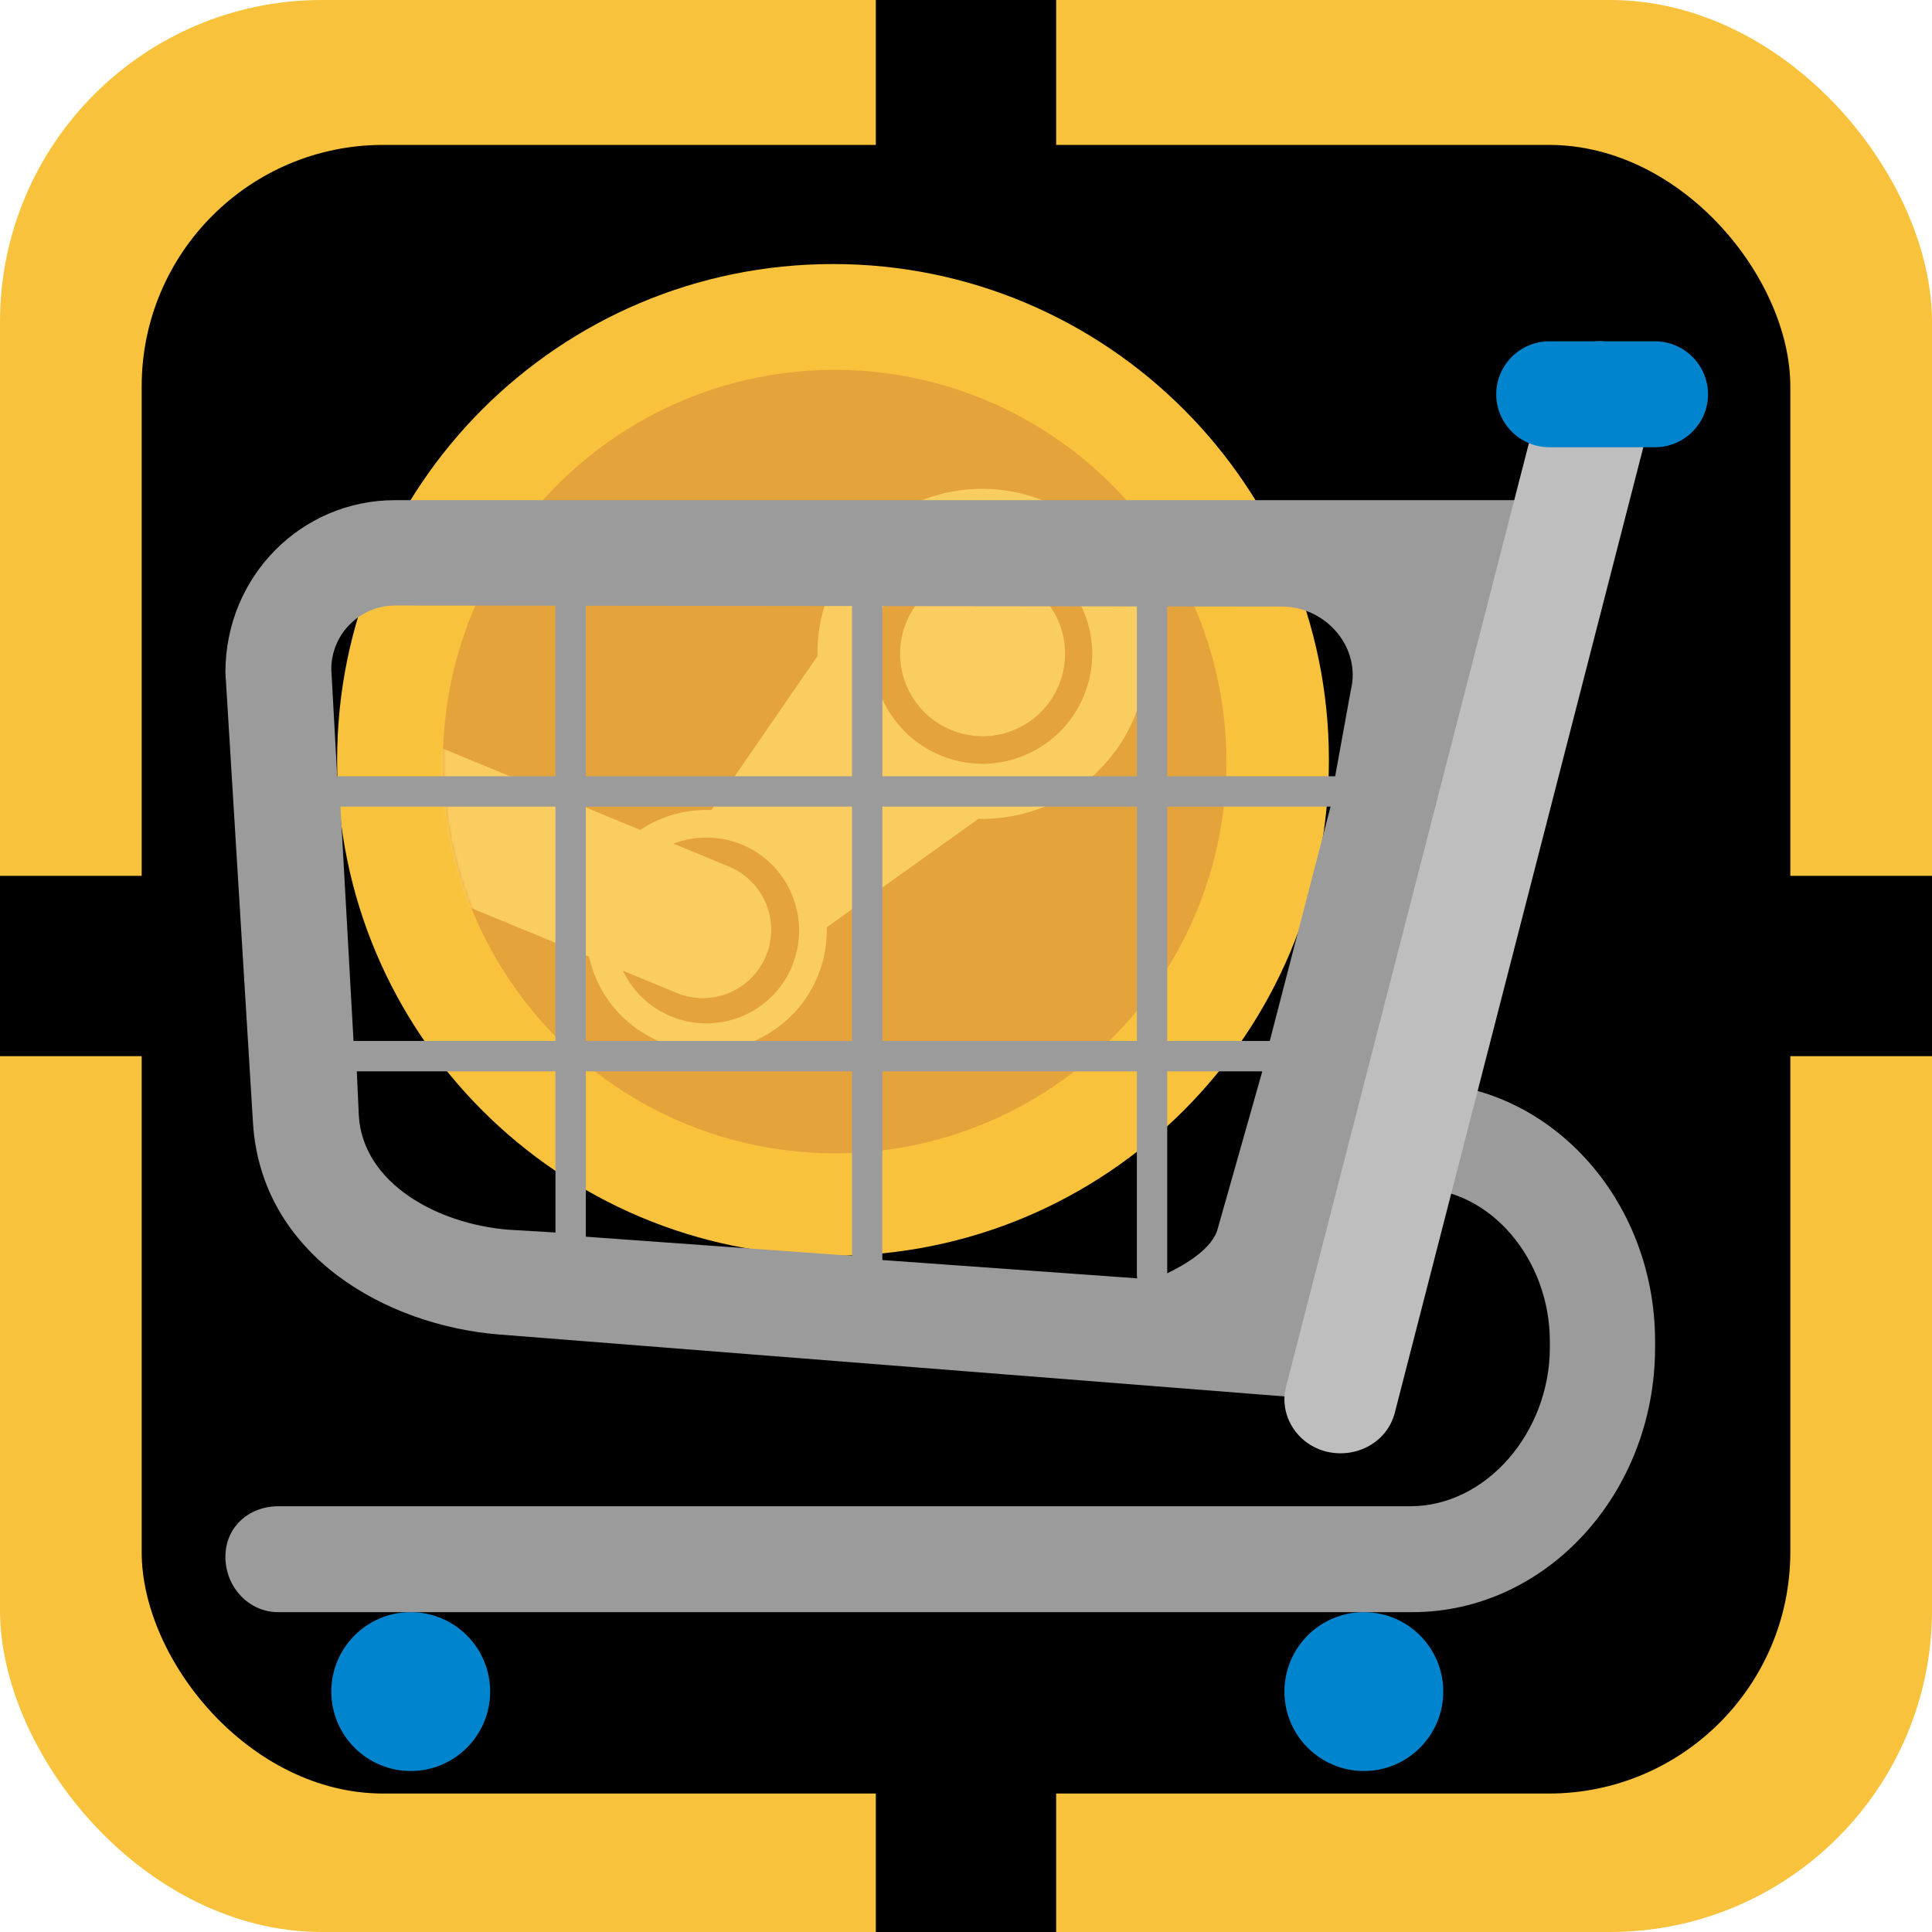 <svg width="600" height="600" fill="none" xmlns="http://www.w3.org/2000/svg"><g clip-path="url(#a)"><rect width="600" height="600" rx="100" fill="#F9C23C"/><rect x="44" y="45" width="512" height="512" rx="75" fill="#000"/><path fill="#000" d="M272 546h56v56h-56zM272 0h56v56h-56zM544 272h56v56h-56zM0 272h56v56H0z"/><path d="M258.7 390c85.052 0 154-68.948 154-154s-68.948-154-154-154-154 68.948-154 154 68.948 154 154 154z" fill="#F9C23C"/><circle opacity=".53" cx="259.213" cy="236.513" r="121.66" fill="#D3883E"/><mask id="b" style="mask-type:alpha" maskUnits="userSpaceOnUse" x="137" y="114" width="244" height="245"><path d="M380.873 236.513c0 67.191-54.469 121.66-121.66 121.66s-121.66-54.469-121.66-121.66 54.469-121.66 121.66-121.66 121.66 54.469 121.66 121.66z" fill="#fff"/></mask><g mask="url(#b)"><path d="m253.901 203.047.013.665-32.974 47.872c-5.34-.244-10.696.694-15.784 2.786a34.291 34.291 0 0 0-6.308 3.367l-72.412-29.826s-1.676 27.549 5.306 48.078l51.192 21.11c2.527 11.481 10.444 21.547 22.075 26.387a37.414 37.414 0 0 0 28.598.041 37.382 37.382 0 0 0 20.265-20.166 37.394 37.394 0 0 0 2.88-15.386l47.136-33.689 1.158.021c28.236 0 51.187-23.004 51.187-51.26 0-28.255-22.909-51.175-51.187-51.234-28.223 0-51.187 22.979-51.187 51.234h.042zm-7.917 97.006c-6.123 14.73-23.018 21.661-37.703 15.546a28.795 28.795 0 0 1-14.84-14.149l16.664 6.902a21.223 21.223 0 0 0 16.25.026 21.21 21.21 0 0 0 11.506-11.469 21.24 21.24 0 0 0 .035-16.254 21.263 21.263 0 0 0-11.469-11.526l-17.266-7.133c6.646-2.525 14.2-2.61 21.267.324 7.159 2.958 12.633 8.53 15.564 15.655 2.931 7.125 2.915 14.983-.042 22.078m59.142-62.854a34.203 34.203 0 0 1-24.109-10.031 34.163 34.163 0 0 1-9.993-24.112 34.165 34.165 0 0 1 9.996-24.107 34.204 34.204 0 0 1 24.106-10.028 34.205 34.205 0 0 1 24.112 10.025 34.16 34.16 0 0 1 9.999 24.11 34.162 34.162 0 0 1-9.996 24.115 34.204 34.204 0 0 1-24.115 10.028zm-25.553-34.198a25.62 25.62 0 0 1 7.489-18.122 25.662 25.662 0 0 1 18.115-7.529c14.129 0 25.621 11.49 25.621 25.651a25.624 25.624 0 0 1-7.498 18.122 25.65 25.65 0 0 1-18.123 7.52 25.657 25.657 0 0 1-18.115-7.524 25.622 25.622 0 0 1-7.489-18.118z" fill="#FACD61"/></g><path d="m155.018 414.442 259.329 20.447 17.141-65.778h8.811c22.552 0 41.018 22.041 41.018 47.446v1.888c0 26.434-19.793 49.333-43.325 49.333H86.444c-8.987 0-16.444 6.282-16.444 15.724 0 9.441 7.354 17.165 16.341 17.165h352.324c41.509 0 75.335-36.907 75.335-82.222v-1.888c0-44.287-33.011-80.335-73.701-80.335h-.241l.051-.19c3.637-.801 6.469-4.023 6.469-7.716v-.632c0-2.364-1.079-4.458-2.76-5.895l43.378-166.456H122.622C93.68 155.333 70 178.889 70 208.824l8.551 139.695c2.467 41.386 41.44 63.142 76.467 65.923zm239.312-91.156h-31.838v-72.794h50.724l-18.886 72.794zm20.32-82.222h-52.158v-52.726l35.575.038c13.813 0 24.721 12.759 21.432 26.009l-4.849 26.679zm-61.586-52.745v52.745h-79.043v-52.831l79.043.086zm-88.471-.106v52.851h-82.661v-52.94l82.661.089zm-92.089-.109v52.96h-67.783l-1.832-33.222c0-10.96 8.88-19.793 19.898-19.793l49.717.055zm-66.77 62.388h66.77v72.794h-62.715l-4.055-72.794zm5.069 82.222h61.701v50.056l-14.691-.88c-22.035-1.801-45.057-14.395-46.373-35.334l-.637-13.842zm71.129 51.352v-51.352h82.661v57.308l-82.661-5.956zm92.089 7.252v-58.604h79.043v63.037c0 .423.033.839.095 1.245l-79.138-5.678zm88.471 4.108v-62.712h29.527l-13.795 48.684c-1.549 6.368-10.205 11.38-15.732 14.028zm-88.471-144.934h79.043v72.794h-79.043v-72.794zm-92.089 0h82.661v72.794h-82.661v-72.794z" fill="#9B9B9B"/><path d="M412.102 450.852c-9.235-2.166-14.984-11.329-12.72-20.16l80.323-312.057c2.264-8.831 11.848-14.329 21.082-12.163 9.235 2.166 14.984 11.33 12.72 20.16l-80.323 312.057c-2.265 8.997-11.674 14.328-21.082 12.163z" fill="#BEBEBE"/><path d="M481.111 138.889H514c9.044 0 16.444-7.4 16.444-16.445 0-9.044-7.4-16.444-16.444-16.444h-32.889c-9.044 0-16.444 7.4-16.444 16.444 0 9.045 7.4 16.445 16.444 16.445zM127.556 550c13.623 0 24.666-11.044 24.666-24.667 0-13.622-11.043-24.666-24.666-24.666-13.623 0-24.667 11.044-24.667 24.666 0 13.623 11.044 24.667 24.667 24.667zM423.556 550c13.622 0 24.666-11.044 24.666-24.667 0-13.622-11.044-24.666-24.666-24.666-13.623 0-24.667 11.044-24.667 24.666 0 13.623 11.044 24.667 24.667 24.667z" fill="#0084CE"/></g><defs><clipPath id="a"><path fill="#fff" d="M0 0h600v600H0z"/></clipPath></defs></svg>